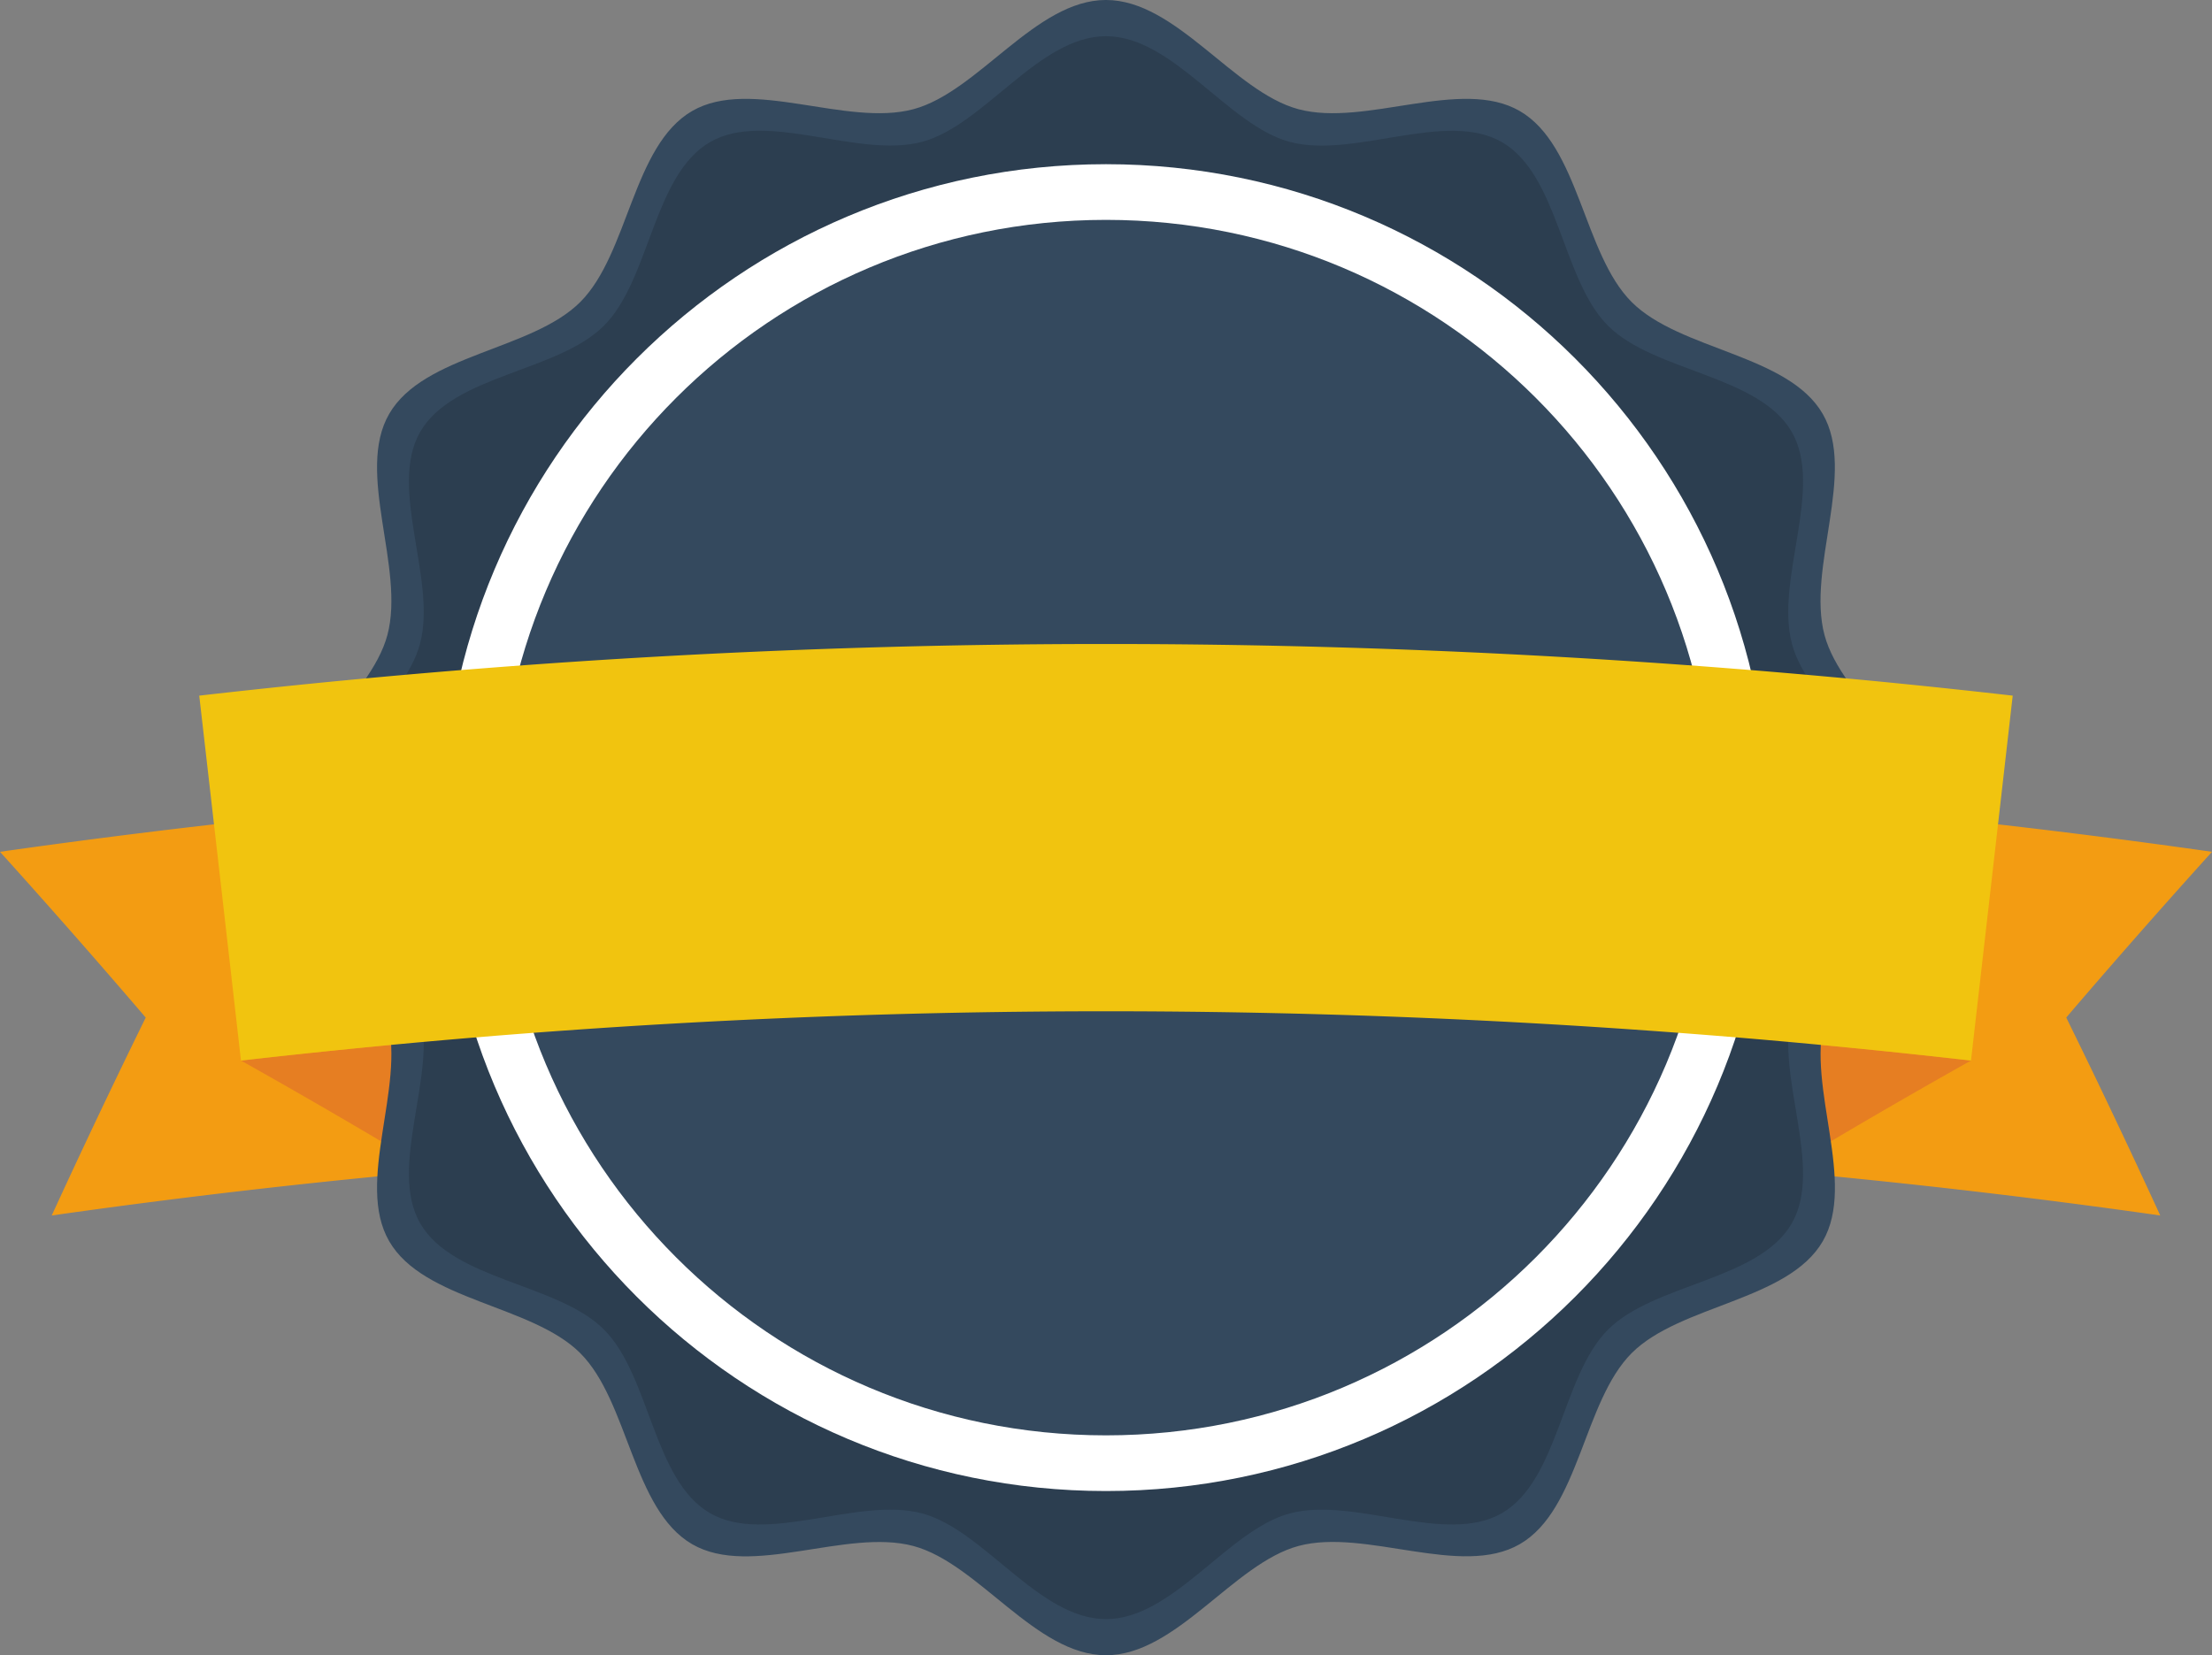<svg id="Layer_1" data-name="Layer 1" xmlns="http://www.w3.org/2000/svg" viewBox="0 0 1029.48 770.56"><rect x="0" y="0" width="1029.48" height="770.56" fill="#808080" stroke="none"/><path d="M1019.91,738A3483.28,3483.28,0,0,0,38.6,738q21.18-46.18,43.74-92.13Q49.09,607,14.52,568.7a3652.76,3652.76,0,0,1,1029.48,0q-34.57,38.25-67.84,77.15Q998.72,691.78,1019.91,738Z" transform="translate(-14.52 -172.15)" fill="#f39c12"/><path d="M931.83,665.88a3542.43,3542.43,0,0,0-805.16,0q44.94,25.22,88.56,51.56a3481.9,3481.9,0,0,1,628.06,0Q886.88,691.1,931.83,665.88Z" transform="translate(-14.52 -172.15)" fill="#e67e22"/><path d="M529.25,942.72c-32.72,0-59.39-42.74-89.59-50.84-31.23-8.37-75.66,15-103-.85-27.72-16.07-29.56-66.4-52.06-88.92S211.72,777.77,195.66,750c-15.85-27.35,7.51-71.79-.85-103-8.1-30.2-50.84-56.87-50.84-89.6s42.74-59.39,50.84-89.59c8.36-31.22-15-75.67.85-103,16.07-27.73,66.4-29.54,88.92-52.06s24.34-72.85,52.06-88.92c27.36-15.85,71.79,7.52,103-.85,30.2-8.1,56.87-50.84,89.59-50.84s59.39,42.74,89.59,50.84c31.23,8.37,75.66-15,103,.85,27.73,16.07,29.56,66.4,52.08,88.92s72.86,24.34,88.92,52.07c15.85,27.35-7.52,71.79.85,103,8.1,30.2,50.83,56.87,50.83,89.59S871.8,616.83,863.7,647c-8.37,31.22,15,75.66-.85,103-16.07,27.73-66.4,29.54-88.93,52.07S749.58,875,721.85,891c-27.35,15.85-71.78-7.52-103,.85C588.64,900,562,942.72,529.25,942.72Z" transform="translate(-14.52 -172.15)" fill="#34495e"/><path d="M160.8,557.43c0-31.29,41.48-56.7,49.19-85.56,8-29.85-15-72.57.12-98.71,15.34-26.52,64-27.87,85.49-49.38s22.87-70.15,49.39-85.49c26.14-15.12,68.85,7.86,98.7-.12C472.55,230.46,498,189,529.25,189s56.71,41.49,85.56,49.2c29.87,8,72.57-15,98.72.12,26.51,15.34,27.87,64,49.39,85.49s70.13,22.87,85.48,49.39c15.12,26.14-7.86,68.84.11,98.7,7.72,28.86,49.2,54.27,49.2,85.56s-41.48,56.71-49.2,85.57c-8,29.86,15,72.57-.12,98.71-15.34,26.51-63.95,27.86-85.48,49.39S740,861.24,713.52,876.58c-26.14,15.12-68.84-7.86-98.71.12-28.85,7.71-54.27,49.2-85.56,49.2s-56.7-41.49-85.56-49.2c-29.86-8-72.57,15-98.72-.12-26.5-15.35-27.86-64-49.37-85.49s-70.15-22.87-85.49-49.39C195,715.56,218,672.85,210,643,202.28,614.14,160.8,588.73,160.8,557.43Z" transform="translate(-14.52 -172.15)" fill="#2c3e50"/><path d="M220.41,557.43c0-170.57,138.29-308.84,308.84-308.84S838.11,386.86,838.11,557.43,699.84,866.28,529.25,866.28,220.41,728,220.41,557.43Z" transform="translate(-14.52 -172.15)" fill="#fff"/><path d="M246.34,557.43c0-156.26,126.65-282.92,282.91-282.92S812.17,401.17,812.17,557.43,685.53,840.36,529.25,840.36,246.34,713.69,246.34,557.43Z" transform="translate(-14.52 -172.15)" fill="#34495e"/><path d="M931.83,665.88a3542.43,3542.43,0,0,0-805.16,0Q117,580.93,107.25,496a3714.19,3714.19,0,0,1,844,0Q941.57,580.93,931.83,665.88Z" transform="translate(-14.52 -172.15)" fill="#f1c40f"/></svg>